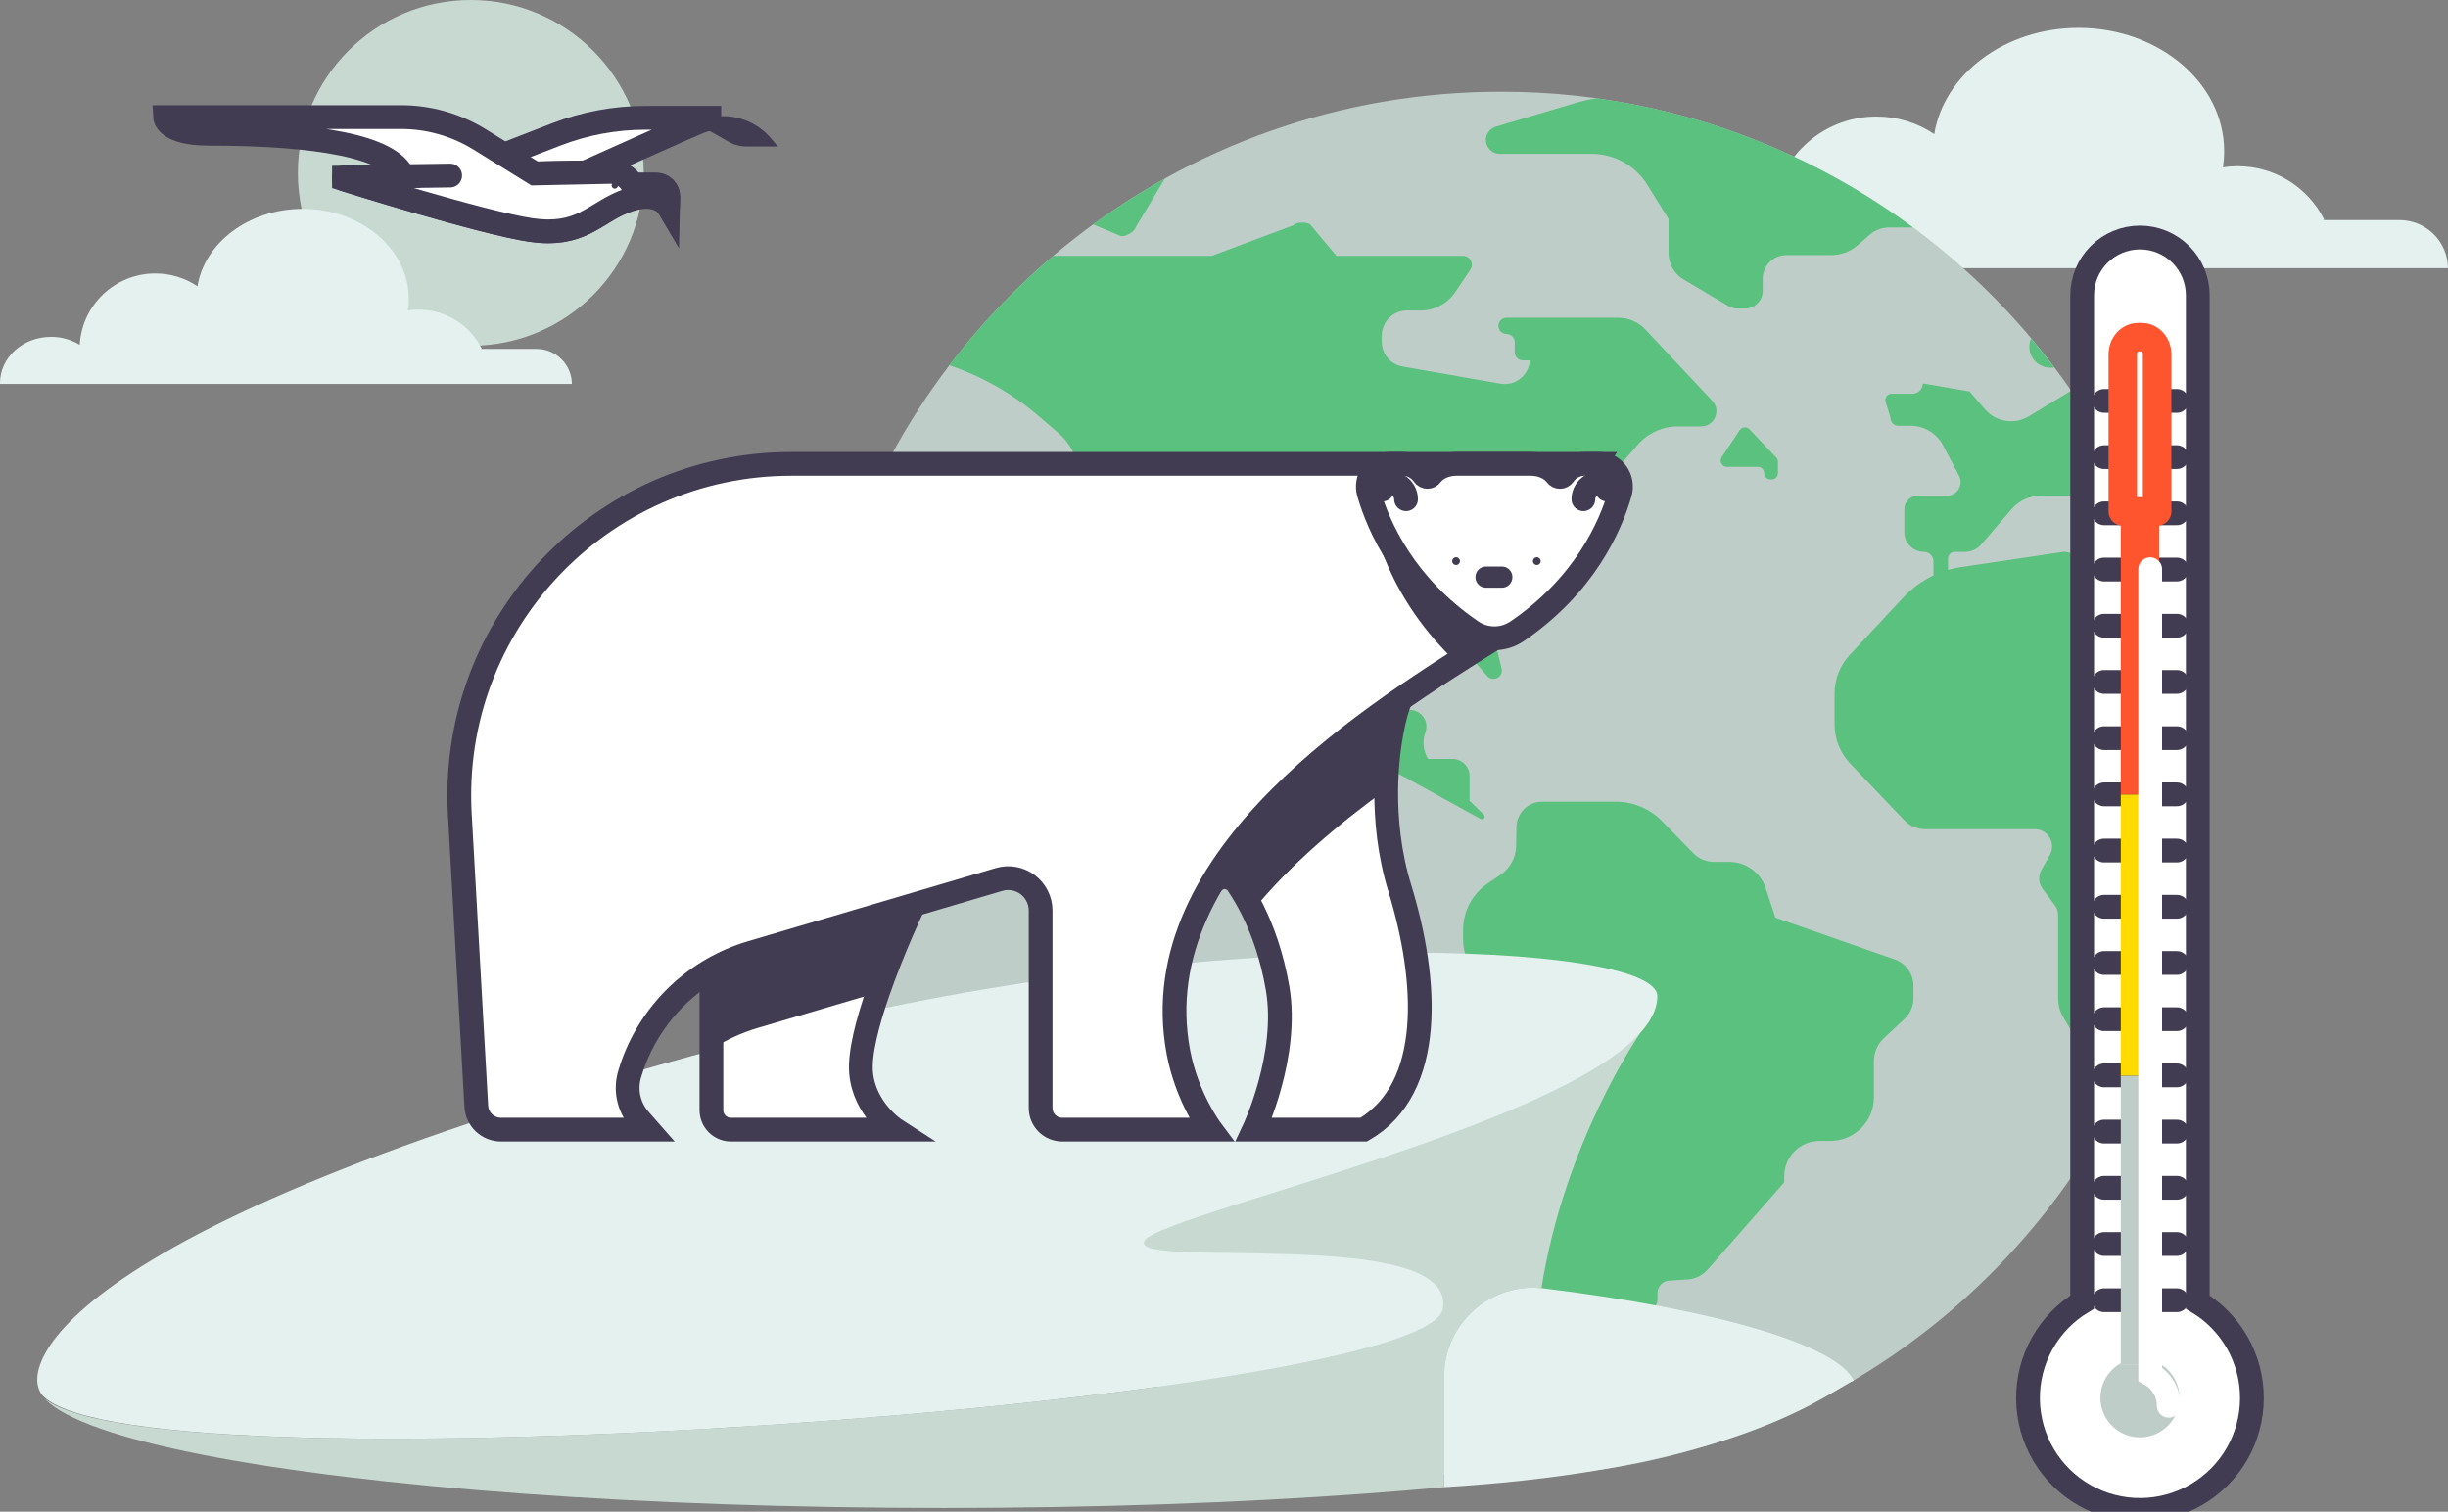 <svg width="515" height="318" viewBox="0 0 515 318" fill="none" xmlns="http://www.w3.org/2000/svg">
<rect x="0" y="0" width="515" height="318" fill="#808080" stroke="none"/>
<g clip-path="url(#clip0_40_6069)">
<path d="M349.921 56.142C349.921 56.231 349.921 56.32 349.921 56.411H515C514.978 53.718 513.892 51.144 511.979 49.249C510.066 47.354 507.48 46.293 504.787 46.297H488.584L488.971 46.205C487.279 42.825 484.677 39.983 481.459 37.998C478.242 36.013 474.534 34.963 470.753 34.966C469.713 34.966 468.675 35.044 467.646 35.199C467.82 34.077 467.907 32.942 467.908 31.806C467.908 17.479 454.187 5.861 437.267 5.861C421.788 5.861 408.985 15.587 406.921 28.205C403.319 25.793 399.08 24.508 394.745 24.516C383.073 24.516 373.54 33.638 372.93 45.121C370.435 43.596 367.563 42.795 364.638 42.809C356.516 42.815 349.921 48.781 349.921 56.142Z" fill="#E5F1EF"/>
<path d="M99.042 72.738C119.134 72.738 135.422 56.455 135.422 36.369C135.422 16.283 119.134 0 99.042 0C78.95 0 62.662 16.283 62.662 36.369C62.662 56.455 78.95 72.738 99.042 72.738Z" fill="#C8D9D2"/>
<path d="M0 80.572C0 80.637 0 80.702 0 80.768H120.313C120.297 78.806 119.505 76.93 118.111 75.549C116.716 74.168 114.832 73.395 112.869 73.397H101.06L101.342 73.331C100.109 70.867 98.213 68.795 95.868 67.348C93.522 65.902 90.82 65.137 88.064 65.139C87.306 65.142 86.55 65.201 85.801 65.316C85.927 64.498 85.991 63.672 85.991 62.844C85.991 52.401 75.99 43.934 63.66 43.934C52.374 43.934 43.047 51.019 41.542 60.223C38.918 58.462 35.828 57.523 32.668 57.527C24.167 57.527 17.225 64.176 16.779 72.545C14.961 71.433 12.868 70.85 10.736 70.861C4.807 70.861 0 75.207 0 80.572Z" fill="#E5F1EF"/>
<path d="M461.479 164.967C461.479 191.186 454.551 215.788 442.422 237.041C417.337 281.001 370.012 310.639 315.759 310.639C235.277 310.639 170.042 245.419 170.042 164.967C170.042 131.864 181.089 101.339 199.698 76.875C207.199 67.013 215.922 58.14 225.657 50.471C250.455 30.942 281.746 19.298 315.762 19.298C336.674 19.269 357.345 23.757 376.361 32.455C401.773 44.048 423.31 62.707 438.403 86.204C453.496 109.701 461.507 137.043 461.479 164.967Z" fill="#BECDC8"/>
<path d="M365.995 90.476L362.209 96.156C362.076 96.354 362 96.585 361.989 96.824C361.977 97.062 362.031 97.3 362.144 97.51C362.256 97.721 362.424 97.897 362.629 98.02C362.834 98.142 363.069 98.207 363.308 98.207H369.815C370.164 98.207 370.5 98.346 370.748 98.593C370.995 98.84 371.134 99.175 371.135 99.525C371.135 99.875 371.274 100.211 371.521 100.458C371.769 100.706 372.105 100.845 372.455 100.845H372.712C373.062 100.845 373.398 100.706 373.645 100.458C373.893 100.211 374.032 99.875 374.032 99.525V97.15C374.032 96.813 373.903 96.488 373.671 96.243L368.046 90.305C367.91 90.162 367.744 90.052 367.559 89.981C367.375 89.911 367.177 89.883 366.98 89.899C366.783 89.916 366.592 89.976 366.422 90.076C366.252 90.176 366.106 90.312 365.995 90.476Z" fill="#5BC17F"/>
<path d="M357.88 89.701H352.98C351.381 89.701 349.8 90.044 348.345 90.709C346.891 91.373 345.596 92.342 344.549 93.55L340.949 97.698V103.263C340.95 103.504 340.903 103.743 340.812 103.967C340.72 104.19 340.585 104.392 340.414 104.563C340.243 104.734 340.041 104.869 339.818 104.961C339.594 105.053 339.355 105.1 339.114 105.099H334.527L315.553 126.955L315.534 126.979C314.824 127.793 314.32 128.765 314.064 129.814C313.807 130.862 313.805 131.957 314.058 133.007L315.903 140.649C315.995 141.031 315.956 141.433 315.792 141.79C315.628 142.148 315.349 142.439 314.999 142.619C314.65 142.799 314.25 142.857 313.864 142.783C313.478 142.709 313.128 142.507 312.87 142.211L305.436 133.576C304.704 132.724 303.797 132.04 302.776 131.572C301.755 131.103 300.645 130.861 299.522 130.861H290.51C289.426 130.86 288.352 131.073 287.35 131.488C286.349 131.902 285.438 132.51 284.672 133.276C283.905 134.042 283.297 134.952 282.881 135.953C282.466 136.954 282.253 138.027 282.252 139.111V141.932C282.253 143.892 283.033 145.772 284.419 147.158C285.806 148.544 287.686 149.322 289.647 149.323H296.556C297.124 149.323 297.683 149.46 298.187 149.722C298.69 149.985 299.122 150.365 299.447 150.83C299.772 151.296 299.979 151.832 300.052 152.395C300.125 152.958 300.061 153.53 299.865 154.063C299.527 154.976 299.403 155.954 299.504 156.923C299.605 157.891 299.927 158.823 300.445 159.647H305.564C306.038 159.647 306.506 159.74 306.944 159.922C307.381 160.103 307.779 160.368 308.114 160.703C308.449 161.038 308.714 161.436 308.895 161.873C309.076 162.311 309.169 162.779 309.169 163.253V168.448L312.157 171.371C312.255 171.468 312.314 171.597 312.324 171.735C312.334 171.872 312.295 172.008 312.212 172.119C312.13 172.229 312.01 172.306 311.876 172.335C311.741 172.365 311.601 172.344 311.48 172.278L295.628 163.535C291.701 161.369 287.289 160.234 282.803 160.235H275.287C273.439 160.235 271.613 159.842 269.929 159.083C268.245 158.324 266.742 157.215 265.519 155.831L239.448 126.34C238.847 125.66 238.108 125.115 237.28 124.742C236.452 124.369 235.554 124.176 234.646 124.176H232.67C231.169 124.176 229.729 123.58 228.667 122.519C227.606 121.457 227.009 120.018 227.009 118.517V100.597C227.009 98.78 226.615 96.984 225.855 95.334C225.095 93.683 223.986 92.217 222.605 91.036L218.467 87.495C212.957 82.779 206.593 79.165 199.72 76.847C206.146 68.405 213.47 60.685 221.563 53.823H254.902L272.047 47.406C272.517 46.701 275.049 46.616 275.631 47.231L281.162 53.823H307.769C308.108 53.823 308.441 53.915 308.731 54.09C309.022 54.264 309.26 54.514 309.419 54.813C309.578 55.112 309.653 55.449 309.636 55.788C309.618 56.126 309.509 56.453 309.319 56.734L306.14 61.456C305.341 62.644 304.262 63.617 302.999 64.29C301.735 64.963 300.325 65.315 298.894 65.316H295.974C295.282 65.316 294.596 65.451 293.956 65.716C293.316 65.981 292.734 66.369 292.244 66.858C291.754 67.347 291.365 67.929 291.1 68.568C290.834 69.208 290.697 69.893 290.697 70.586V71.911C290.698 73.152 291.136 74.353 291.935 75.304C292.733 76.254 293.841 76.892 295.064 77.107L315.652 80.71C316.386 80.839 317.139 80.811 317.861 80.628C318.583 80.445 319.259 80.111 319.842 79.648C320.426 79.185 320.905 78.604 321.247 77.943C321.59 77.281 321.788 76.555 321.83 75.811H320.377C320.152 75.811 319.929 75.767 319.72 75.681C319.512 75.595 319.323 75.469 319.163 75.31C319.004 75.15 318.877 74.961 318.791 74.753C318.705 74.545 318.661 74.322 318.661 74.097V71.981C318.659 71.531 318.481 71.099 318.164 70.778C317.847 70.458 317.417 70.275 316.967 70.268C316.509 70.27 316.069 70.091 315.744 69.77C315.418 69.449 315.232 69.012 315.228 68.555C315.228 68.33 315.272 68.107 315.358 67.899C315.444 67.691 315.571 67.502 315.73 67.343C315.889 67.184 316.078 67.058 316.287 66.972C316.495 66.886 316.718 66.842 316.943 66.842H340.474C341.534 66.842 342.582 67.059 343.554 67.481C344.526 67.902 345.401 68.518 346.126 69.291L360.22 84.304C362.149 86.346 360.693 89.701 357.88 89.701Z" fill="#5BC17F"/>
<path d="M245.052 37.566L238.9 47.851C238.805 48.694 236.593 49.93 235.794 49.649L229.975 47.206C234.798 43.686 239.833 40.467 245.052 37.566Z" fill="#5BC17F"/>
<path d="M348.696 272.013V273.266C348.696 273.635 348.624 274.001 348.483 274.342C348.341 274.683 348.134 274.992 347.873 275.253C347.612 275.514 347.302 275.721 346.961 275.863C346.62 276.004 346.254 276.076 345.885 276.076H341.459L338.596 283.32C338.445 283.699 338.431 284.118 338.555 284.506C338.679 284.893 338.934 285.226 339.276 285.447C339.581 285.645 339.837 285.909 340.025 286.219C340.213 286.53 340.329 286.879 340.363 287.24C340.397 287.602 340.348 287.966 340.221 288.307C340.094 288.647 339.892 288.954 339.629 289.205L334.236 294.345C333.964 295.034 333.865 295.78 333.947 296.516C334.028 297.252 334.289 297.957 334.706 298.57C335.123 299.183 335.683 299.684 336.338 300.031C336.993 300.377 337.723 300.559 338.464 300.559H343.423C343.812 300.553 344.191 300.681 344.497 300.92C344.803 301.16 345.018 301.497 345.106 301.876C345.153 302.116 345.148 302.363 345.088 302.6C345.029 302.837 344.918 303.058 344.764 303.248C344.609 303.437 344.414 303.59 344.194 303.695C343.973 303.8 343.732 303.855 343.487 303.856H333.362C330.013 303.856 326.802 302.527 324.433 300.161C322.064 297.795 320.732 294.586 320.729 291.238V281.779C320.73 280.938 320.837 280.101 321.049 279.287L330.955 240.682C331.69 237.815 331.487 234.787 330.376 232.043C329.264 229.299 327.303 226.983 324.779 225.435L319.938 222.466L309.281 203.238C308.308 201.487 307.797 199.517 307.796 197.514V195.617C307.796 193.688 308.268 191.789 309.171 190.085C310.075 188.381 311.382 186.923 312.978 185.84L315.687 184C316.675 183.332 317.487 182.437 318.056 181.389C318.625 180.341 318.932 179.172 318.953 177.98L319.029 173.941C319.055 172.528 319.635 171.181 320.644 170.19C321.653 169.2 323.011 168.645 324.425 168.646H339.909C341.731 168.646 343.536 169.011 345.215 169.719C346.895 170.427 348.416 171.464 349.688 172.768L356.21 179.463C356.779 180.048 357.46 180.512 358.212 180.829C358.964 181.146 359.773 181.309 360.589 181.308H363.798C365.418 181.308 367 181.794 368.341 182.703C369.681 183.613 370.717 184.904 371.314 186.409L373.51 193.037L398.939 201.944C400.008 202.398 400.918 203.156 401.559 204.123C402.199 205.091 402.541 206.226 402.542 207.386V210.01C402.541 210.82 402.375 211.621 402.052 212.364C401.73 213.108 401.26 213.777 400.669 214.332L396.322 218.387C395.659 219.007 395.13 219.756 394.769 220.589C394.408 221.421 394.222 222.319 394.222 223.226V230.843C394.222 233.274 393.256 235.605 391.537 237.324C389.817 239.043 387.486 240.008 385.054 240.008H382.781C380.812 240.008 378.923 240.79 377.531 242.182C376.138 243.574 375.356 245.462 375.356 247.431V248.715L359.242 267.076C358.666 267.732 357.957 268.257 357.162 268.617C356.367 268.977 355.504 269.163 354.631 269.163L351.142 269.399C350.479 269.443 349.857 269.738 349.403 270.223C348.949 270.709 348.696 271.349 348.696 272.013Z" fill="#5BC17F"/>
<path d="M402.422 47.846H397.443C395.938 47.846 394.484 48.389 393.347 49.374L390.808 51.579C389.272 52.917 387.303 53.655 385.265 53.657H375.817C374.495 53.657 373.227 54.181 372.292 55.115C371.357 56.048 370.831 57.315 370.829 58.636V61.189C370.829 61.677 370.732 62.16 370.545 62.611C370.358 63.062 370.084 63.471 369.739 63.816C369.393 64.161 368.983 64.434 368.532 64.62C368.081 64.806 367.597 64.901 367.109 64.9H365.516C364.848 64.9 364.193 64.721 363.618 64.381L354.175 58.784C353.218 58.217 352.425 57.41 351.874 56.444C351.322 55.477 351.032 54.384 351.032 53.271V46.089L346.562 38.881C345.327 36.889 343.604 35.246 341.556 34.106C339.508 32.967 337.202 32.369 334.858 32.368H315.51C314.808 32.369 314.129 32.116 313.597 31.656C313.066 31.197 312.718 30.561 312.618 29.866C312.517 29.171 312.67 28.463 313.049 27.872C313.427 27.281 314.006 26.845 314.68 26.646L331.651 21.609C333.031 21.2 334.438 20.886 335.862 20.671C349.864 22.599 363.507 26.568 376.357 32.452C385.557 36.663 394.292 41.822 402.422 47.846Z" fill="#5BC17F"/>
<path d="M455.703 124.224C455.045 124.357 454.454 124.714 454.029 125.233C453.605 125.753 453.373 126.403 453.373 127.074V127.34C453.373 127.688 453.291 128.032 453.131 128.342C452.972 128.652 452.741 128.92 452.458 129.123C452.175 129.327 451.847 129.459 451.502 129.51C451.157 129.562 450.805 129.53 450.474 129.418L438.73 125.419C438.296 125.271 437.92 124.991 437.653 124.618C437.387 124.246 437.244 123.799 437.245 123.34V119C437.245 118.581 437.155 118.167 436.98 117.787C436.806 117.406 436.551 117.068 436.234 116.795C435.917 116.521 435.544 116.319 435.142 116.203C434.74 116.087 434.317 116.058 433.903 116.12L412.551 119.294C411.629 119.431 410.717 119.63 409.821 119.888V117.478C409.82 117.296 409.856 117.114 409.926 116.946C409.996 116.777 410.098 116.623 410.228 116.494C410.357 116.364 410.51 116.262 410.679 116.192C410.848 116.122 411.029 116.086 411.212 116.086H413.426C414.066 116.087 414.699 115.949 415.28 115.683C415.862 115.416 416.379 115.027 416.797 114.542L423.191 107.106C423.956 106.218 424.904 105.505 425.97 105.016C427.036 104.527 428.195 104.273 429.368 104.273H435.171C436.431 104.272 437.677 104.54 438.826 105.058C439.975 105.577 441 106.334 441.832 107.28L444.505 110.31C445.396 111.325 447.073 110.546 446.865 109.205C446.834 109.009 446.818 108.81 446.817 108.612C446.821 107.944 447.002 107.29 447.343 106.716C447.683 106.142 448.171 105.669 448.755 105.346C447.864 103.372 446.935 101.421 445.968 99.496C442.944 93.499 439.509 87.72 435.686 82.199L426.814 87.573C425.355 88.456 423.63 88.795 421.945 88.529C420.26 88.264 418.724 87.41 417.608 86.121L414.341 82.344L404.735 80.692C404.706 80.687 404.676 80.688 404.647 80.695C404.618 80.702 404.592 80.715 404.568 80.733C404.545 80.751 404.525 80.774 404.511 80.8C404.497 80.826 404.488 80.854 404.485 80.883C404.428 81.418 404.175 81.912 403.775 82.271C403.375 82.63 402.856 82.829 402.319 82.828H397.91C397.711 82.828 397.515 82.875 397.337 82.964C397.159 83.053 397.004 83.183 396.885 83.343C396.767 83.502 396.687 83.687 396.652 83.883C396.618 84.079 396.629 84.281 396.687 84.471L397.726 87.944C397.726 88.157 397.768 88.368 397.85 88.565C397.931 88.762 398.051 88.941 398.202 89.091C398.353 89.242 398.532 89.362 398.729 89.443C398.926 89.525 399.137 89.566 399.351 89.566H401.94C403.346 89.567 404.725 89.951 405.929 90.677C407.132 91.403 408.115 92.444 408.771 93.687L412.128 100.07C412.359 100.507 412.472 100.996 412.458 101.49C412.444 101.983 412.303 102.465 412.047 102.888C411.792 103.311 411.432 103.661 411.002 103.904C410.572 104.146 410.086 104.274 409.592 104.274H403.479C402.723 104.275 401.998 104.576 401.463 105.111C400.929 105.645 400.628 106.37 400.628 107.126V111.975C400.628 113.065 401.062 114.11 401.832 114.88C402.603 115.65 403.648 116.084 404.738 116.084C405.003 116.084 405.265 116.136 405.51 116.237C405.755 116.338 405.977 116.487 406.165 116.675C406.352 116.862 406.5 117.085 406.601 117.33C406.702 117.574 406.754 117.837 406.753 118.102V121.05C404.37 122.175 402.222 123.742 400.423 125.668L389.163 137.746C387.093 139.966 385.943 142.887 385.943 145.922V152.364C385.943 155.445 387.129 158.407 389.255 160.637L400.61 172.543C401.174 173.136 401.854 173.608 402.606 173.931C403.359 174.254 404.17 174.421 404.989 174.421H428.063C428.698 174.42 429.323 174.586 429.874 174.902C430.425 175.218 430.884 175.673 431.206 176.221C431.527 176.769 431.699 177.392 431.705 178.027C431.711 178.662 431.55 179.288 431.239 179.842L429.457 183.005C429.113 183.618 428.954 184.318 428.999 185.019C429.045 185.721 429.292 186.394 429.712 186.958L432.261 190.387C432.73 191.015 432.983 191.777 432.982 192.561V210.077C432.981 211.441 433.348 212.781 434.044 213.955L437.977 220.611C438.825 222.048 439.272 223.686 439.271 225.354V231.835L442.057 237.666C442.177 237.458 442.297 237.25 442.414 237.042C454.543 215.789 461.472 191.187 461.472 164.969C461.486 151.183 459.544 137.464 455.703 124.224ZM431.307 77.34H432.177C431.079 75.882 429.954 74.447 428.802 73.035C428.302 72.419 427.795 71.811 427.285 71.203C426.994 71.871 426.874 72.6 426.935 73.326C426.997 74.051 427.238 74.75 427.637 75.359C428.036 75.967 428.581 76.467 429.221 76.813C429.862 77.159 430.579 77.34 431.307 77.34Z" fill="#5BC17F"/>
<path d="M389.978 290.441C386.563 291.293 368.35 308.954 303.791 312.844V289.595C303.791 284.636 305.76 279.88 309.264 276.371C312.769 272.862 317.523 270.886 322.483 270.877C323.077 270.877 323.677 270.906 324.284 270.964C361.31 275.457 386.699 283.041 389.978 290.441Z" fill="#E5F1EF"/>
<path d="M345.103 217.265C344.858 217.617 329.158 240.221 324.285 270.964C323.679 270.906 323.078 270.877 322.483 270.877C317.523 270.886 312.769 272.862 309.265 276.371C305.76 279.88 303.792 284.636 303.791 289.595V312.845C298.422 313.339 292.869 313.795 287.132 314.212C260.67 316.141 230.542 317.222 198.578 317.222C166.614 317.222 136.485 316.134 110.023 314.212C56.278 310.305 17.654 302.954 9.46 294.277C34.861 314.241 299.862 294.693 303.529 275.396C304.112 272.326 302.511 270.071 299.484 268.419C296.757 267.251 290.545 263.604 259.364 263.773C237.885 263.889 240.488 261.439 240.828 260.979C245.383 254.823 319.441 239.797 345.103 217.265Z" fill="#C8D9D2"/>
<path d="M9.181 293.774C30.806 314.556 299.832 294.846 303.528 275.392C306.917 257.557 236.63 267.261 240.828 260.967C245.026 254.673 348.665 232.911 348.664 209.55C348.664 198.019 253.805 194.348 166.036 216.722C13.11 255.708 2.879 287.723 9.181 293.774Z" fill="#E5F1EF"/>
<path d="M149.663 220.611V204.02C152.3 202.478 155.114 201.26 158.045 200.395L192.256 190.292C192.256 190.292 191.136 192.633 189.608 196.177L149.663 220.611Z" fill="#423C52"/>
<path d="M188.358 237.632H153.776C153.236 237.632 152.701 237.526 152.202 237.319C151.703 237.113 151.249 236.81 150.867 236.428C150.485 236.046 150.182 235.593 149.976 235.094C149.769 234.596 149.663 234.061 149.663 233.521V204.02C152.3 202.478 155.114 201.26 158.045 200.395L192.256 190.292C192.256 190.292 187.939 199.325 184.683 208.768C182.497 215.087 180.785 221.592 181.152 225.691C181.838 233.428 188.358 237.632 188.358 237.632Z" fill="white" stroke="#423C52" stroke-width="5" stroke-miterlimit="10" stroke-linecap="round"/>
<path d="M158.045 200.401L192.256 190.298C192.256 190.298 187.939 199.331 184.683 208.774L159.501 216.211C156.025 217.237 152.714 218.757 149.67 220.725V204.021C152.305 202.48 155.117 201.265 158.045 200.401Z" fill="#423C52"/>
<path d="M286.884 237.632H263.801C263.801 237.632 271.192 221.981 268.768 207.862C267.595 201.034 265.584 195.601 263.562 191.51C262.623 189.595 261.554 187.747 260.365 185.977C260.051 185.515 259.625 185.141 259.127 184.888C258.629 184.636 258.075 184.514 257.517 184.533C256.959 184.553 256.415 184.714 255.936 185C255.457 185.287 255.058 185.69 254.777 186.173C264.012 170.338 280.095 157.171 294.721 147.046C293.557 149.378 291.737 156.717 291.628 166.07C291.554 172.388 292.264 179.624 294.484 186.853C300.412 206.167 301.822 228.974 286.884 237.632Z" fill="white" stroke="#423C52" stroke-width="5" stroke-miterlimit="10" stroke-linecap="round"/>
<path d="M294.72 147.046C293.556 149.378 291.735 156.717 291.627 166.07C281.717 173.246 271.537 181.766 263.562 191.51C262.623 189.595 261.554 187.747 260.365 185.977C260.051 185.515 259.625 185.141 259.127 184.888C258.629 184.636 258.075 184.514 257.517 184.533C256.959 184.553 256.415 184.714 255.936 185C255.457 185.287 255.058 185.69 254.777 186.173C264.016 170.338 280.095 157.171 294.72 147.046Z" fill="#423C52"/>
<path d="M335.83 97.579H166.469C126.348 97.579 94.474 131.291 96.736 171.336L100.2 232.718C100.275 234.046 100.855 235.295 101.821 236.208C102.788 237.122 104.067 237.631 105.397 237.632H136.414L134.546 235.505C133.395 234.196 132.604 232.61 132.249 230.904C131.894 229.198 131.988 227.429 132.522 225.769L133.024 224.208C135.008 218.541 138.312 213.427 142.662 209.288C147.012 205.148 152.285 202.103 158.045 200.402L210.174 185.006C211.19 184.706 212.263 184.647 213.306 184.834C214.349 185.021 215.335 185.448 216.184 186.082C217.033 186.716 217.722 187.54 218.198 188.487C218.673 189.434 218.921 190.478 218.921 191.538V233.083C218.923 234.291 219.403 235.448 220.258 236.301C221.113 237.154 222.271 237.633 223.479 237.632H254.751C254.751 237.632 249.702 230.892 247.911 221.37C240.081 179.75 290.283 149.464 314.386 134.269L335.83 97.579Z" fill="white" stroke="#423C52" stroke-width="5" stroke-miterlimit="10" stroke-linecap="round"/>
<path d="M314.388 134.269C311.956 135.802 309.256 137.49 306.378 139.328C292.549 126.217 288.626 111.717 287.563 103.315L287.971 103.786C290.083 111.01 295.553 123.167 309.503 132.722L309.572 132.77C310.989 133.744 312.668 134.267 314.388 134.269Z" fill="#423C52"/>
<path d="M340.813 103.752C338.711 110.972 333.24 123.152 319.27 132.722L319.2 132.77C317.785 133.746 316.106 134.268 314.387 134.268C312.668 134.268 310.989 133.746 309.574 132.77L309.504 132.722C295.531 123.152 290.063 110.972 287.961 103.752C287.07 100.679 289.274 97.579 292.341 97.579H295.099C295.959 97.585 296.806 97.796 297.568 98.195C298.33 98.595 298.985 99.171 299.479 99.876L299.499 99.902C299.589 100.031 299.709 100.135 299.849 100.208C299.988 100.28 300.143 100.318 300.3 100.318C300.458 100.318 300.612 100.28 300.752 100.208C300.892 100.135 301.012 100.031 301.102 99.902C302.155 98.501 304.118 97.576 306.487 97.576H321.995C324.304 97.576 326.312 98.507 327.382 99.917C327.473 100.044 327.594 100.148 327.733 100.219C327.873 100.29 328.027 100.326 328.184 100.325C328.34 100.324 328.494 100.286 328.633 100.213C328.771 100.14 328.89 100.035 328.98 99.907L329.005 99.873C329.499 99.168 330.154 98.592 330.916 98.192C331.678 97.793 332.525 97.582 333.386 97.576H336.433C339.5 97.579 341.709 100.679 340.813 103.752Z" fill="white" stroke="#423C52" stroke-width="5" stroke-miterlimit="10" stroke-linecap="round"/>
<path d="M290.801 102.986C290.801 102.641 290.938 102.31 291.182 102.066C291.426 101.822 291.757 101.685 292.102 101.685H292.452C292.891 101.684 293.325 101.77 293.73 101.937C294.136 102.104 294.504 102.349 294.815 102.659C295.125 102.968 295.371 103.336 295.539 103.741C295.707 104.146 295.794 104.58 295.794 105.018" stroke="#423C52" stroke-width="5" stroke-miterlimit="10" stroke-linecap="round"/>
<path d="M338.088 102.986C338.088 102.815 338.055 102.646 337.989 102.488C337.924 102.33 337.828 102.187 337.707 102.066C337.587 101.945 337.443 101.85 337.285 101.784C337.128 101.719 336.958 101.685 336.788 101.685H336.439C336.001 101.685 335.567 101.771 335.162 101.938C334.758 102.106 334.39 102.351 334.08 102.661C333.771 102.97 333.525 103.338 333.357 103.742C333.19 104.147 333.104 104.58 333.104 105.018" stroke="#423C52" stroke-width="5" stroke-miterlimit="10" stroke-linecap="round"/>
<path d="M315.961 119.173H312.607C311.384 119.173 310.393 120.164 310.393 121.387V121.418C310.393 122.64 311.384 123.631 312.607 123.631H315.961C317.184 123.631 318.175 122.64 318.175 121.418V121.387C318.175 120.164 317.184 119.173 315.961 119.173Z" fill="#423C52"/>
<path d="M306.323 118.857C306.774 118.857 307.14 118.492 307.14 118.041C307.14 117.59 306.774 117.224 306.323 117.224C305.872 117.224 305.506 117.59 305.506 118.041C305.506 118.492 305.872 118.857 306.323 118.857Z" fill="#423C52"/>
<path d="M323.309 118.857C323.76 118.857 324.126 118.492 324.126 118.041C324.126 117.59 323.76 117.224 323.309 117.224C322.858 117.224 322.492 117.59 322.492 118.041C322.492 118.492 322.858 118.857 323.309 118.857Z" fill="#423C52"/>
<path d="M140.536 43.42C140.536 43.42 138.254 39.412 130.973 42.426C124.982 44.903 121.985 49.885 111.705 48.38C101.425 46.875 72.355 37.724 72.355 37.724V37.337L128.508 36.15C129.436 36.152 130.346 36.402 131.145 36.875C131.943 37.348 132.6 38.026 133.048 38.838H138.064C138.73 38.838 139.37 39.103 139.841 39.574C140.313 40.045 140.578 40.684 140.578 41.351L140.536 43.42Z" fill="white" stroke="#423C52" stroke-width="5" stroke-linecap="round" stroke-linejoin="round"/>
<path d="M163.672 30.817H157.055C155.741 30.818 154.448 30.477 153.304 29.829L149.444 27.644C148.3 26.995 147.008 26.654 145.693 26.653H140.996L146.622 25.571C149.158 24.445 151.981 24.135 154.701 24.685C157.421 25.235 159.902 26.618 161.8 28.641L163.672 30.817Z" fill="#423C52"/>
<path d="M146.507 25.887C148.146 25.158 149.921 24.782 151.716 24.782H135.786C129.35 24.782 122.971 25.973 116.969 28.295L94.844 36.853L123.165 36.259C123.165 36.259 145.106 26.414 146.507 25.887Z" fill="white" stroke="#423C52" stroke-width="5" stroke-miterlimit="10" stroke-linecap="round"/>
<path d="M140.582 41.351L140.536 43.42C140.536 43.42 138.254 39.561 130.973 42.573C124.981 45.05 121.985 49.885 111.705 48.38C101.425 46.875 72.355 37.724 72.355 37.724V37.337L84.818 37.074C82.283 30.817 66.763 28.139 43.858 28.139C34.871 28.139 34.708 24.633 34.708 24.633H84.38C90.188 24.633 95.883 26.242 100.832 29.282L112.477 36.491L128.505 36.154C129.433 36.155 130.344 36.405 131.142 36.877C131.941 37.349 132.599 38.026 133.047 38.838H138.064C138.394 38.837 138.721 38.902 139.027 39.028C139.332 39.154 139.61 39.339 139.844 39.572C140.078 39.806 140.264 40.083 140.39 40.388C140.517 40.693 140.582 41.021 140.582 41.351Z" fill="white" stroke="#423C52" stroke-width="5" stroke-miterlimit="10" stroke-linecap="round"/>
<path d="M129.337 39.69C129.706 39.69 130.005 39.391 130.005 39.022C130.005 38.653 129.706 38.354 129.337 38.354C128.968 38.354 128.668 38.653 128.668 39.022C128.668 39.391 128.968 39.69 129.337 39.69Z" fill="#423C52"/>
<path d="M84.666 37.074L94.701 36.926" stroke="#423C52" stroke-width="5" stroke-miterlimit="10" stroke-linecap="round"/>
<path d="M473.751 294.082C473.75 298.197 472.672 302.24 470.622 305.808C468.572 309.376 465.622 312.345 462.067 314.419C458.512 316.492 454.476 317.599 450.36 317.627C446.244 317.656 442.193 316.606 438.609 314.582C435.026 312.558 432.035 309.631 429.936 306.092C427.836 302.553 426.701 298.525 426.643 294.411C426.585 290.297 427.607 286.239 429.606 282.643C431.605 279.046 434.512 276.036 438.037 273.912V62.118C438.037 58.895 439.318 55.803 441.599 53.523C443.879 51.243 446.972 49.962 450.197 49.962C453.422 49.962 456.515 51.243 458.796 53.523C461.076 55.803 462.357 58.895 462.357 62.118V273.913C465.835 276.007 468.712 278.965 470.708 282.499C472.705 286.033 473.753 290.024 473.751 294.082Z" fill="white" stroke="#423C52" stroke-width="5" stroke-miterlimit="10" stroke-linecap="round"/>
<path d="M442.638 84.336H457.969" stroke="#423C52" stroke-width="5" stroke-miterlimit="10" stroke-linecap="round"/>
<path d="M442.638 96.16H457.969" stroke="#423C52" stroke-width="5" stroke-miterlimit="10" stroke-linecap="round"/>
<path d="M442.638 107.982H457.969" stroke="#423C52" stroke-width="5" stroke-miterlimit="10" stroke-linecap="round"/>
<path d="M442.638 119.806H457.969" stroke="#423C52" stroke-width="5" stroke-miterlimit="10" stroke-linecap="round"/>
<path d="M442.638 131.63H457.969" stroke="#423C52" stroke-width="5" stroke-miterlimit="10" stroke-linecap="round"/>
<path d="M442.638 143.453H457.969" stroke="#423C52" stroke-width="5" stroke-miterlimit="10" stroke-linecap="round"/>
<path d="M442.638 155.277H457.969" stroke="#423C52" stroke-width="5" stroke-miterlimit="10" stroke-linecap="round"/>
<path d="M442.638 167.101H457.969" stroke="#423C52" stroke-width="5" stroke-miterlimit="10" stroke-linecap="round"/>
<path d="M442.638 178.924H457.969" stroke="#423C52" stroke-width="5" stroke-miterlimit="10" stroke-linecap="round"/>
<path d="M442.638 190.748H457.969" stroke="#423C52" stroke-width="5" stroke-miterlimit="10" stroke-linecap="round"/>
<path d="M442.638 202.572H457.969" stroke="#423C52" stroke-width="5" stroke-miterlimit="10" stroke-linecap="round"/>
<path d="M442.638 214.395H457.969" stroke="#423C52" stroke-width="5" stroke-miterlimit="10" stroke-linecap="round"/>
<path d="M442.638 226.219H457.969" stroke="#423C52" stroke-width="5" stroke-miterlimit="10" stroke-linecap="round"/>
<path d="M442.638 238.043H457.969" stroke="#423C52" stroke-width="5" stroke-miterlimit="10" stroke-linecap="round"/>
<path d="M442.638 249.866H457.969" stroke="#423C52" stroke-width="5" stroke-miterlimit="10" stroke-linecap="round"/>
<path d="M442.638 261.69H457.969" stroke="#423C52" stroke-width="5" stroke-miterlimit="10" stroke-linecap="round"/>
<path d="M442.638 273.514H457.969" stroke="#423C52" stroke-width="5" stroke-miterlimit="10" stroke-linecap="round"/>
<path d="M453.81 74.548V107.58H446.584V74.548C446.584 72.548 448.037 70.929 449.828 70.929H450.57C452.358 70.929 453.81 72.548 453.81 74.548Z" fill="white" stroke="#FE552F" stroke-width="6" stroke-linejoin="round"/>
<path d="M454.23 107.58H446.163V167.154H454.23V107.58Z" fill="#FE552F"/>
<path d="M458.508 294.039C458.51 295.488 458.132 296.912 457.414 298.17C456.695 299.428 455.66 300.476 454.411 301.211C453.162 301.946 451.743 302.342 450.294 302.359C448.845 302.377 447.416 302.016 446.15 301.311C444.884 300.607 443.823 299.584 443.074 298.344C442.325 297.104 441.914 295.689 441.88 294.241C441.846 292.793 442.191 291.361 442.882 290.087C443.572 288.813 444.583 287.742 445.815 286.979H454.576C455.779 287.724 456.772 288.763 457.46 289.999C458.148 291.234 458.509 292.625 458.508 294.039Z" fill="#BECDC8"/>
<path d="M454.578 286.979H445.817C445.93 286.907 446.046 286.84 446.164 286.773V226.283H454.233V286.773C454.349 286.84 454.464 286.907 454.578 286.979Z" fill="#BECDC8"/>
<path d="M454.23 167.154H446.163V226.281H454.23V167.154Z" fill="#FFDB00"/>
<path d="M452.347 119.736V289.08C453.531 289.737 454.518 290.698 455.204 291.865C455.891 293.031 456.253 294.36 456.252 295.714" stroke="white" stroke-width="5" stroke-miterlimit="10" stroke-linecap="round"/>
</g>
<defs>
<clipPath id="clip0_40_6069">
<rect width="515" height="318" fill="white"/>
</clipPath>
</defs>
</svg>
